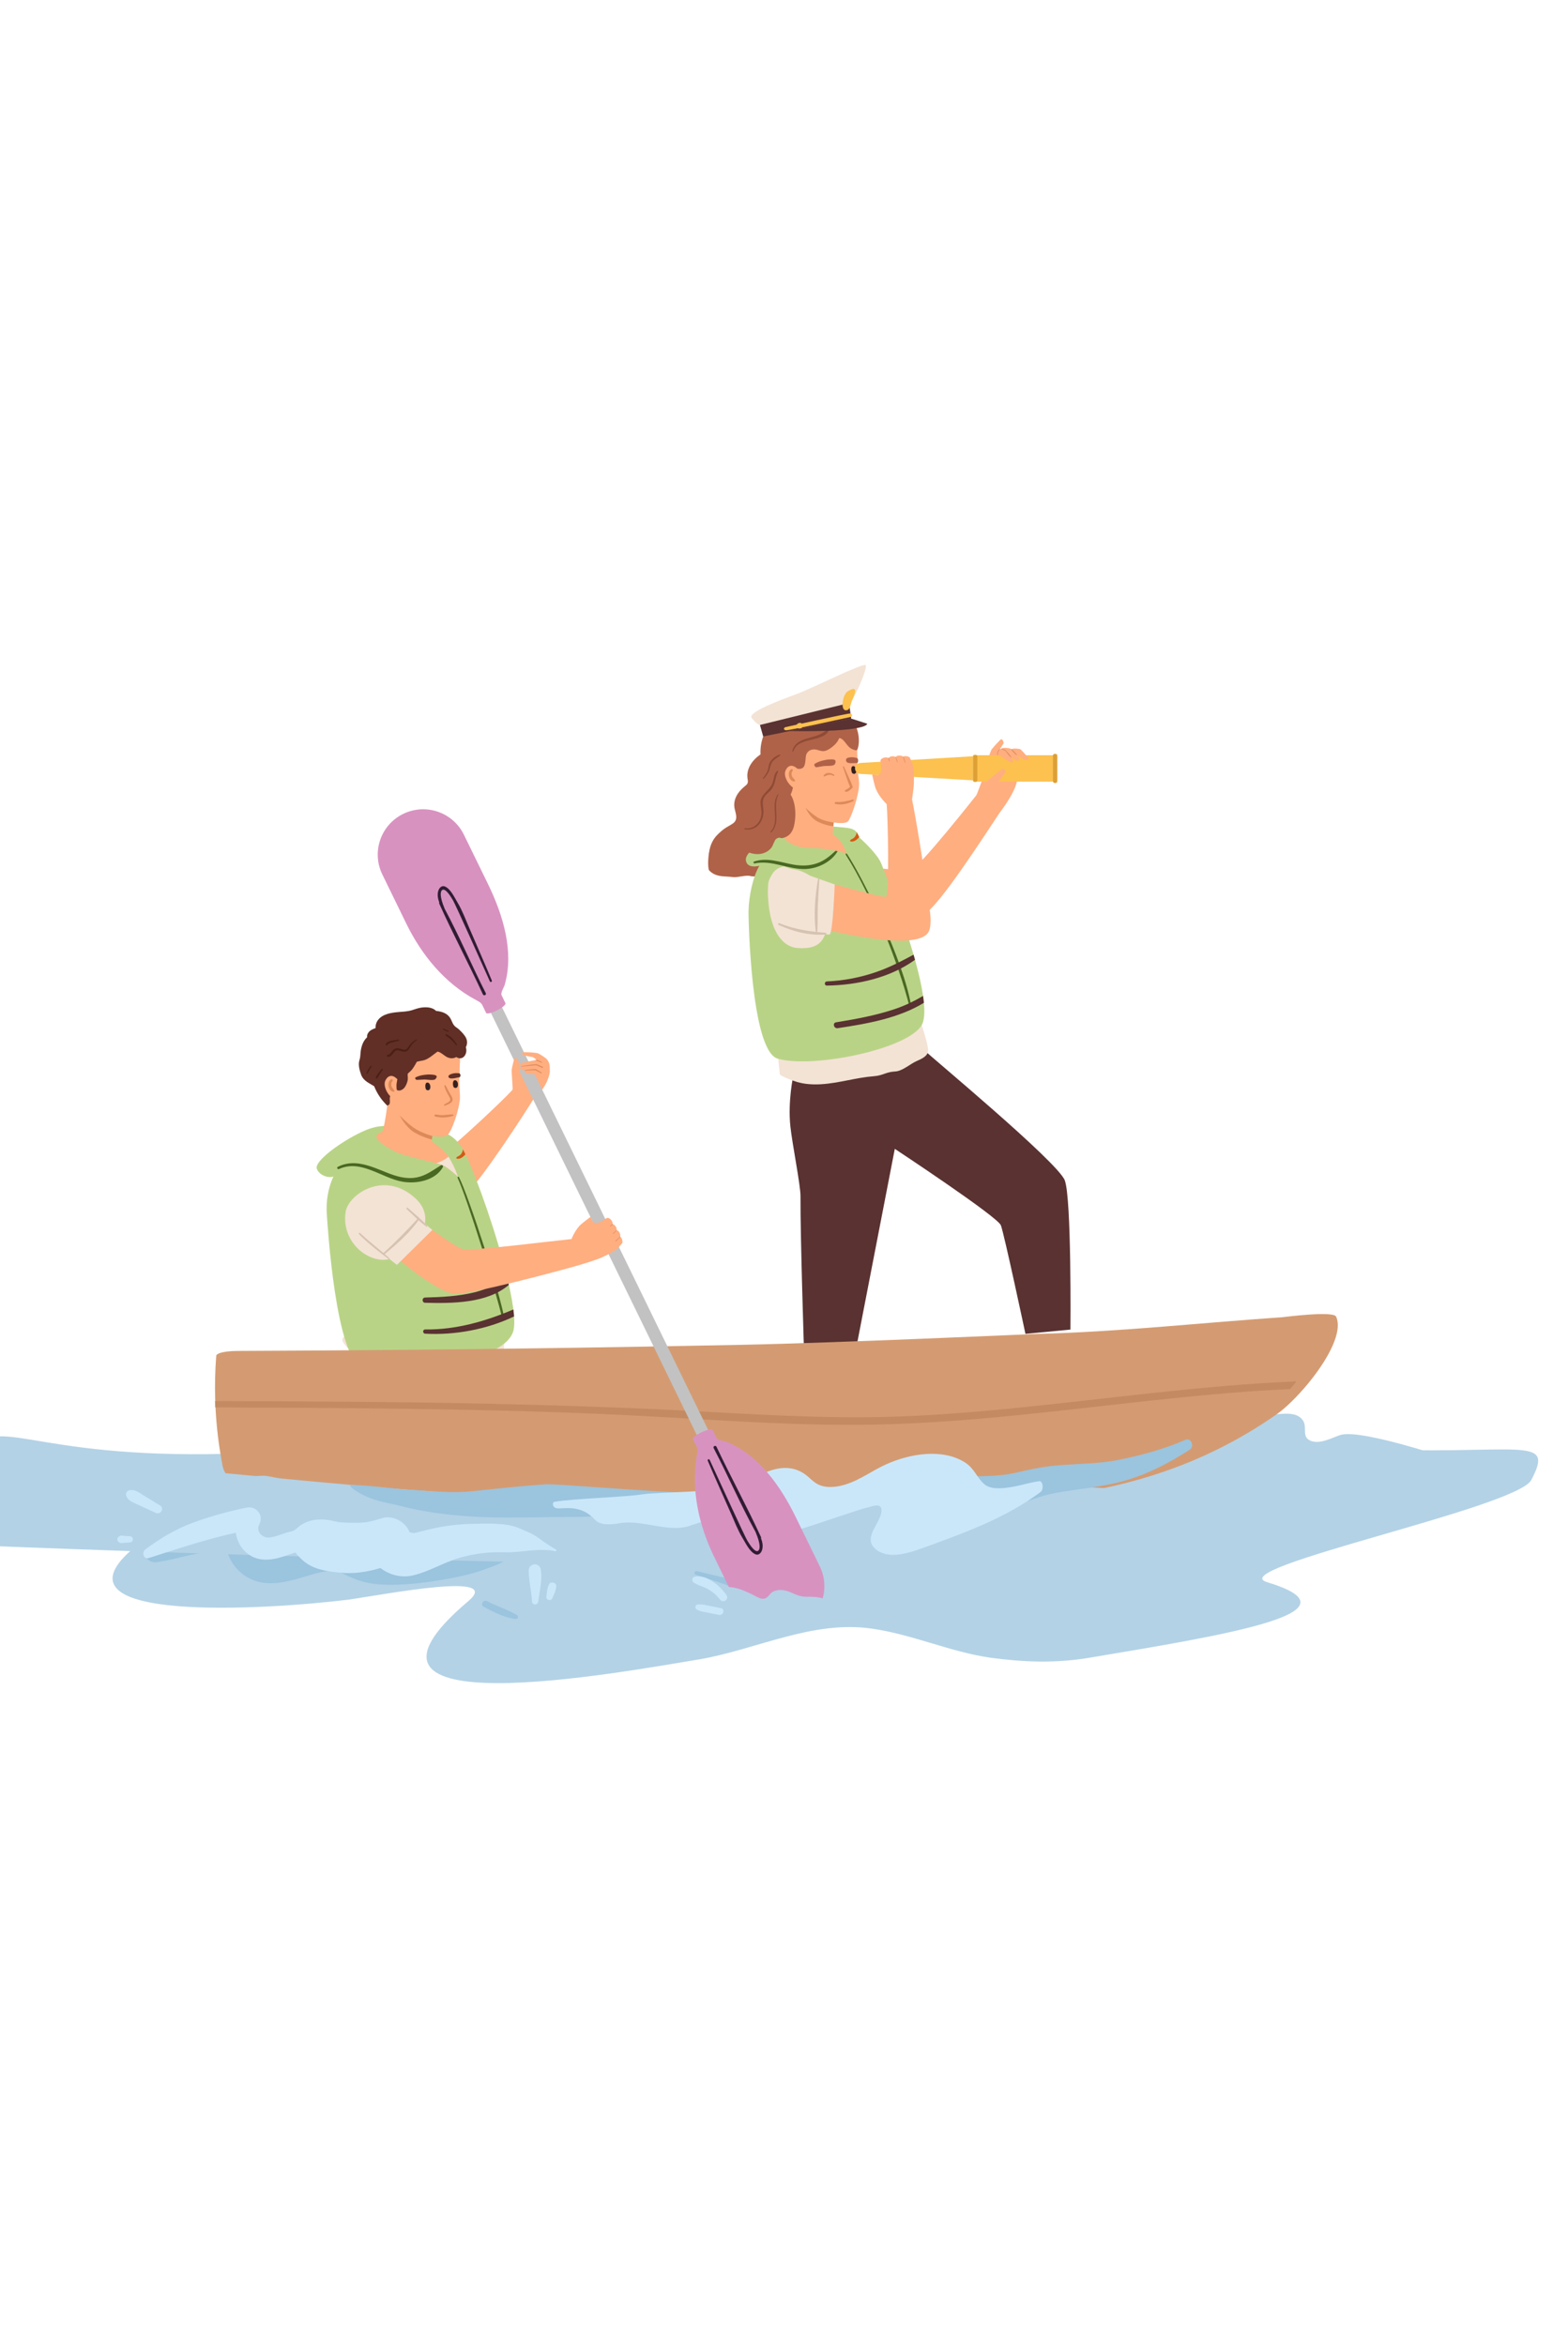 <svg width="722" height="1080" viewBox="0 0 722 1080" fill="none" xmlns="http://www.w3.org/2000/svg">
<path d="M453.615 354.797C453.974 355.635 457.974 350.63 458.885 351.068C459.083 349.766 458.901 347.448 459.083 347.109C459.641 346.062 461.406 343.307 461.984 342.463C462.417 341.823 461.526 340.193 461.016 340.349C460.536 340.5 457.724 343.609 456.594 345.036C456.266 345.453 453.25 353.745 453.615 354.797Z" fill="#FFAE80"/>
<path d="M705.12 681.38C716.438 659.797 698.935 670.537 623.077 666.912C548.566 663.349 496.223 675.792 405.16 666.693C314.1 657.594 327.993 643.01 190.248 661.88C52.499 680.745 14.275 658.427 -3.391 661.604C-11.064 662.984 -1.284 683.146 19.01 690.271C29.901 694.104 69.614 705.609 60.317 713.802C22.242 747.375 122.48 741.151 160.662 736.469C178.848 733.792 231.726 723.573 215.672 737.141C145.8 796.177 285.678 769.927 322.498 763.901C348.866 759.219 374.322 745.839 401.595 749.849C420.237 752.526 437.514 760.557 456.149 763.234C471.149 765.24 485.724 765.896 501.608 763.234C564.439 752.714 629.095 742.292 583.431 728.443C562.452 722.073 698.338 694.307 705.12 681.38Z" fill="#B3D2E6"/>
<path d="M65.493 704.219C63.15 701.755 59.504 700.422 56.551 698.786C53.202 696.927 49.853 695.073 46.535 693.156C45.353 692.474 44.384 694.203 45.478 694.963C48.634 697.151 51.816 699.271 55.118 701.234C58.019 702.953 61.17 705.333 64.535 705.859C65.467 706.005 66.217 704.979 65.493 704.219Z" fill="#9BC4DE"/>
<path d="M238.084 743.628C233.746 741.045 228.746 739.571 224.277 737.19C222.564 736.279 221.032 738.888 222.756 739.789C227.314 742.18 232.413 744.914 237.611 745.383C238.574 745.472 238.84 744.081 238.084 743.628Z" fill="#9BC4DE"/>
<path d="M343.12 729.521C340.307 727.453 336.026 726.989 332.667 726.187C328.75 725.245 324.833 724.312 320.917 723.37C319.833 723.109 319.292 724.687 320.38 725.042C324.198 726.292 328.016 727.536 331.833 728.786C335.141 729.864 339.005 731.729 342.5 731.443C343.526 731.364 344.016 730.182 343.12 729.521Z" fill="#9BC4DE"/>
<path d="M237.338 705.045C234.39 705.404 231.421 705.581 228.474 705.93C225.515 706.284 222.718 707.196 219.833 707.92C214.093 709.362 208.343 710.878 202.536 712.024C197.171 713.086 191.786 713.821 186.333 714.232C181.145 714.628 175.442 715.31 170.354 713.94C167.854 713.269 165.661 711.914 163.296 710.878C160.187 709.519 157.109 708.743 153.698 708.581C147.656 708.31 141.739 710.18 136.046 711.967C131.604 713.368 125.63 715.633 121.005 713.664C120.395 713.404 119.073 712.321 118.573 711.623C118.031 710.873 117.838 710.435 117.724 709.805C117.77 710.008 117.734 709.331 117.786 709.232C119.796 705.138 117.468 698.425 111.937 699.039C104.411 699.883 96.744 700.94 89.489 703.175C82.5 705.326 74.974 707.633 68.948 711.831C65 714.586 67.567 719.847 72.073 719.237C78.828 718.326 85.375 716.185 92.125 715.065C96.229 714.388 100.317 713.748 104.432 713.263C105.489 718.513 109.01 723.336 113.864 726.154C124.161 732.133 135.536 727.055 145.906 724.295C150.38 723.107 154.39 722.69 158.614 724.842C163.89 727.519 168.901 729.102 174.838 729.467C185.552 730.123 196.698 728.654 207.218 726.701C213.088 725.612 218.796 724.211 224.385 722.107C227.208 721.039 230.25 720.06 232.776 718.378C235.437 716.612 237.932 714.446 240.39 712.409C243.13 710.144 241 704.602 237.338 705.045Z" fill="#9BC4DE"/>
<path d="M616.948 660.745C613.089 662.083 607.786 664.984 603.646 663.406C598.995 661.641 602.245 657.115 599.839 653.813C597.552 650.672 593.401 650.745 589.922 650.953C584.88 651.261 579.854 652.167 574.958 653.417C565.271 655.886 556.057 659.833 546.781 663.49C542.318 665.25 537.828 667.031 533.234 668.417C531.734 668.87 529.693 669.729 528.547 668.234C527.646 667.047 528.042 664.776 528.318 663.464C529.828 656.255 470.677 658.49 454.63 673.432C452.891 675.047 453.432 680.844 455.422 680.115C460.286 679.912 475.104 672.859 480.568 679.74C484.021 684.094 484.974 689.62 489.26 693.49C499.547 702.787 514.443 700.287 525.604 694.172C532.078 690.625 537.677 685.12 544.703 682.63C547.755 681.552 551.276 681.052 554.422 682.063C557.766 683.13 559.568 685.839 561.672 688.432C565.979 693.729 571.427 695.703 578.068 693.391C581.495 692.198 584.641 690.292 587.901 688.714C591.609 686.906 595.427 685.313 599.302 683.886C607.661 680.818 629.495 682.682 638.302 681.396C646.99 680.13 669.953 680.427 678.557 678.938C679.891 678.708 679.641 675.406 677.583 674.87C674.818 674.151 626.964 657.255 616.948 660.745Z" fill="#B3D2E6"/>
<path d="M204.937 530.297C200.984 532.708 176.99 534.521 176.99 534.521L175.115 554.057C187.359 554.516 210.094 552.693 215.76 548.24C221.099 544.036 242.109 511.979 246.229 505.062C242.271 503.109 240.266 502.958 236.104 501.625C230.896 507.417 208.51 528.12 204.937 530.297Z" fill="#FFAE80"/>
<path d="M364.208 388.422C364.922 382.193 363.521 370.099 363.469 367.979C363.391 365.318 362.281 358.865 359.37 358.125C357.359 357.609 344.938 379.167 342.859 379.109C339.87 379.026 332.406 382.479 330.042 384.734C325.354 389.203 325.839 399.995 326.5 400.703C328.005 402.318 329.813 403.047 331.984 403.359C333.807 403.62 335.646 403.542 337.464 403.828C339.375 404.13 343.37 402.828 345.245 403.281C349.797 404.385 355.078 401.458 358.104 397.339C358.406 396.932 364.156 388.839 364.208 388.422Z" fill="#B06248"/>
<path d="M460.13 374.385C460.13 374.385 467.036 365.729 468.208 359.865C469.068 355.568 458.51 340.312 455.589 349.297C451.938 360.495 449.844 365.604 449.594 366.094C452.693 369.797 454.411 371.984 457.953 375.354C458.828 374.719 460.13 374.385 460.13 374.385Z" fill="#FFAE80"/>
<path d="M449.594 366.094C449.594 366.104 422.859 400 419.427 400.594C415.995 401.188 391.401 398.427 391.401 398.427L392.932 419.297C392.932 419.297 419.537 422.792 425.609 420.656C431.641 418.536 454.844 382.307 460.375 374.073C455.599 373.01 454.156 367.667 449.594 366.094Z" fill="#FFAE80"/>
<path d="M426.349 484.156C427.271 485.458 486.943 534.865 490.271 543.401C493.464 551.594 492.885 612.146 492.885 612.146L472.172 614.109C472.172 614.109 462.396 568.135 460.859 564.135C459.313 560.135 412.021 528.938 412.021 528.938L393.161 626.25L370.297 624.464C370.297 624.464 368.484 569.276 368.599 550.771C368.63 545.677 364.802 526.786 363.927 518.505C362.719 507.047 365.266 495.312 365.266 495.312L426.349 484.156Z" fill="#593231"/>
<path d="M233.042 634.745C233.443 631.531 232.927 628.651 232.479 625.474C232.01 622.109 232.078 618.708 232.005 615.323C231.901 610.484 231.698 604.292 229.63 599.5C229.229 595.75 226.953 592.198 225.62 588.729C223.802 584.016 220.594 579.708 220.073 574.667C219.625 570.297 217.807 566.776 215.885 562.906C213.792 558.703 212.739 554.229 211.906 549.635C210.516 541.984 209.984 531.766 202.521 527.432C198.427 525.057 193.349 523.214 188.703 522.396C186.057 521.932 182.635 519.078 179.984 518.813C175.656 517.266 171.422 521.87 168.38 524.599C163.984 528.542 163.391 531.458 160.698 536.76C157.958 542.156 158.005 547.818 158.208 553.714C158.333 557.375 157.823 560.729 157.213 564.323C156.76 566.974 156.661 569.474 157.489 572.057C157.958 573.547 161.271 574.036 162.417 574.156C160.891 576.698 160.76 580.099 160.786 582.974C160.838 587.667 160.693 592.271 160.203 596.943C159.75 601.234 159.172 605.521 158.807 609.818C158.656 611.552 158.276 613.625 158.547 615.417C157.776 615.823 157.349 616.771 157.891 617.745C160.786 622.969 167.088 625.573 172.318 627.75C178.734 630.422 183.479 635.672 190.026 638.031C196.266 640.281 202.911 640.203 209.427 639.51C215.786 638.833 222.719 638.37 228.958 636.656C230.588 637.401 232.776 636.932 233.042 634.745Z" fill="#F3E3D5"/>
<path d="M427.307 482.656C426.594 477.724 423.521 470.219 422.865 465.276C422.823 464.969 404.87 395.917 404.458 395.146C399.87 389.136 383.182 382.417 369.703 385.537C358.443 388.141 351.802 408.198 351.542 414.615C351 427.802 352.984 441.323 354.677 454.386C356.297 466.943 359 493.99 359.062 494.594C359.146 495.38 365.276 497.656 367.141 498.188C370.703 499.208 374.521 499.417 378.208 499.182C386.38 498.677 394.245 496.11 402.411 495.495C406.62 495.182 407.969 493.511 412.187 493.313C415.583 493.151 419.104 489.787 422.286 488.422C425.792 486.922 427.729 485.568 427.307 482.656Z" fill="#F3E3D5"/>
<path d="M352.182 405.38C351.656 405.38 351.656 406.197 352.182 406.197C352.703 406.197 352.708 405.38 352.182 405.38Z" fill="#F3E3D5"/>
<path d="M174.797 579.927C165.146 578.495 157.391 568.761 159.151 557.943C160.458 549.839 176.99 538.495 191.385 551.818C204.359 563.828 185.906 581.578 174.797 579.927ZM236.781 607.682C236.75 606.677 236.672 605.594 236.552 604.438C236.177 600.771 235.391 596.375 234.312 591.563C234.094 590.547 233.849 589.516 233.594 588.464C228.781 568.359 219.687 542.542 214.448 531.734C214.109 531.016 213.771 530.365 213.469 529.787C213.359 529.583 213.25 529.391 213.135 529.198C208.672 521.386 201.833 519.479 193.74 520.667C191.672 519.781 187.63 517.859 184.016 518.094C176.13 518.599 173.505 517.573 164.62 522.099C155.734 526.62 144.927 534.662 145.849 537.969C146.609 540.708 150.797 542.651 153.516 541.677C151.208 546.734 149.922 552.833 150.552 560.115C150.776 562.719 154.562 627.156 167.245 629.542C183.838 632.651 233.302 627.99 236.516 612.188C236.76 610.984 236.838 609.458 236.781 607.682Z" fill="#B9D386"/>
<path d="M367.38 436.49C358.495 435.896 353.021 424.755 353.667 407.656C354.125 395.437 378.974 397.552 380.667 417.089C381.943 431.828 378.599 437.24 367.38 436.49ZM425.422 461.698C425.323 460.687 425.203 459.63 425.042 458.531V458.526C424.323 453.589 422.99 447.865 421.323 441.891C421.109 441.115 420.891 440.333 420.656 439.547C415.948 423.266 409.099 405.719 405.812 397.625C403.812 392.703 395.635 385.542 395.635 385.542C395.635 385.542 395.187 382.229 391.406 381.391C389.214 380.906 381.068 380.229 377.458 380.432C369.922 380.859 367.214 381.74 357.901 385.297C348.583 388.849 342.901 392.828 343.464 396.214C343.927 399.016 346.839 399.302 349.635 398.62C346.807 403.406 344.802 412.271 344.661 419.568C344.609 422.187 345.698 483.682 358.052 487.391C374.224 492.245 421.365 482.516 424.99 470.62C425.667 468.411 425.766 465.344 425.422 461.698Z" fill="#B9D386"/>
<path d="M373.453 390.401C355.859 390.042 375.672 381.203 375.672 381.203C375.672 381.203 381.401 381.917 385.391 385.521C387.292 387.224 388.734 389.922 389.797 392.88C389.797 392.88 381.786 390.573 373.453 390.401Z" fill="#FFAE80"/>
<path d="M383.995 377.755C383.995 377.755 383.656 381.094 383.437 383.891C383.234 386.526 376.995 390.938 371.531 390.354C365.307 389.682 360.823 387.615 360.208 383.219C360.146 382.766 362.151 375.016 362.719 366.208C362.797 364.938 382.505 374.609 383.995 377.755Z" fill="#FFAE80"/>
<path d="M394.885 354.448C394.589 351.172 394.833 349.63 394.802 349.057C394.714 347.62 394.682 346.396 394.677 345.505C394.698 344.984 394.792 344.458 394.682 343.943C391.984 331.078 384.182 326.651 372.104 327.068C360.026 327.479 354.073 338.437 354.073 345.562C354.073 352.963 357.255 356.281 359.609 361.104C361.193 363.672 362.422 366.583 363.464 367.979C366.656 372.245 372.214 374.641 376.537 376.625C379.708 378.073 387.146 379.802 390.141 378.453C391.542 377.823 395.583 366.333 395.594 360.792C395.599 359.161 395.094 356.713 394.885 354.448Z" fill="#FFAE80"/>
<path d="M389.078 363.969C389.412 363.589 389.891 363.422 390.318 363.161C390.724 362.906 391.083 362.599 391.401 362.245C390.162 359.276 389.208 356.172 388.146 353.141C388.042 352.849 388.458 352.677 388.589 352.958C389.938 356 391.438 359.01 392.589 362.13C392.656 362.312 392.646 362.552 392.511 362.698C391.776 363.484 390.49 364.766 389.297 364.51C389.063 364.458 388.901 364.172 389.078 363.969Z" fill="#DD8958"/>
<path d="M375.219 351.609C376.948 350.594 378.073 350.349 379.625 349.974C380.375 349.792 381.12 349.677 381.854 349.656C382.594 349.635 383.708 349.51 384.354 349.87C384.912 350.182 384.865 351 384.417 351.823C383.807 352.943 380.375 352.49 379.057 352.74C378.156 352.911 377.083 353.068 376.052 353.24C375.255 353.37 374.542 352.016 375.219 351.609Z" fill="#B06248"/>
<path d="M390.094 351.005C390.693 351.464 392.474 351.427 393.62 351.328C393.958 351.297 394.323 351.333 394.703 351.344C395.297 350.813 395.292 349.646 394.766 349.037C394.563 348.984 393.198 348.635 392.49 348.635C391.771 348.635 390.516 348.708 389.932 349.125C389.432 349.49 389.375 350.458 390.094 351.005Z" fill="#B06248"/>
<path d="M383.906 378.667C383.906 378.667 379.104 378.146 376.318 376.281C372.703 373.859 370.99 371.943 370.99 371.943C370.99 371.943 372.797 376.682 377.047 378.547C381.24 380.385 383.74 380.401 383.74 380.401L383.906 378.667Z" fill="#DD8958"/>
<path d="M392.682 368.094C391.552 368.474 390.271 368.76 388.87 369.005C387.333 369.276 386.458 369.318 384.911 369.239C384.318 369.208 384.115 370.031 384.708 370.156C387.375 370.719 390.354 370.156 392.943 368.781C393.286 368.599 393.068 367.963 392.682 368.094Z" fill="#DD8958"/>
<path d="M394.088 355.807C394.026 355.901 393.713 356.26 393.396 356.281C392.797 356.318 392.432 356 392.349 355.844C391.948 355.12 391.568 352.656 392.979 352.734C394.208 352.802 394.661 354.948 394.088 355.807Z" fill="#36201F"/>
<path d="M383.854 327.484C380.239 323.646 366.005 324.078 359.51 328.578C353.391 332.823 349.802 339.938 350.177 347.333C346.417 349.901 343.401 354.068 344.25 358.708C344.614 360.724 344.156 361 342.672 362.234C341.656 363.083 340.713 364.036 339.943 365.12C338.437 367.25 337.724 369.672 338.255 372.25C338.781 374.766 340.042 377.406 337.328 379.229C336.073 380.078 334.693 380.719 333.458 381.62C331.203 383.271 329.203 385.323 327.927 387.833C326.026 391.563 325.463 398.24 329.635 400.724C330.135 401.026 330.828 400.526 330.646 399.948C330.469 399.375 330.281 398.839 330.094 398.313C330.135 398.281 330.177 398.245 330.213 398.203C330.552 398.625 331.432 398.422 331.401 397.781C331.26 395.063 332.417 393.104 333.896 391.271C334.13 391.406 334.427 391.417 334.641 391.161C337.406 387.901 341.568 391.323 344.542 392.411C346.432 393.104 348.578 393.479 350.583 393.063C352.495 392.667 354.224 391.661 355.359 390.052C355.911 389.266 356.099 388.281 356.604 387.495C356.922 386.432 357.687 385.818 358.917 385.641C359.281 385.792 359.651 385.88 360.042 385.906C364.333 385.089 365.594 381.833 366.068 377.583C366.479 373.948 366.182 369.12 364.031 365.833C366.547 361.245 364.62 353.365 366.364 353.781C370.943 354.87 370.677 351.74 371.052 348.349C371.312 345.984 373.406 344.563 376.068 345.188C377.177 345.453 378.302 345.953 379.474 345.797C380.781 345.615 382.047 344.802 383.01 344.036C384.031 343.219 384.755 342.589 385.547 341.49C385.922 340.974 386.187 340.406 386.427 339.823C388.489 339.922 389.729 343.156 391.479 344.37C392.854 345.328 394.453 345.646 394.672 345.281C396.245 342.714 396.755 328.849 383.854 327.484Z" fill="#B06248"/>
<path d="M367.193 353.974C367.193 353.974 363.787 350.37 361.74 354.698C360.385 357.557 363.682 363.25 368.453 364.068C369.443 364.24 365.912 359.135 367.193 353.974Z" fill="#FFAE80"/>
<path d="M365.979 359.094C365.526 358.453 364.896 358.036 364.625 357.26C364.385 356.583 364.417 355.469 364.974 354.896C365.391 354.469 364.698 353.854 364.25 354.182C363.208 354.948 363.047 356.276 363.328 357.474C363.594 358.614 364.578 359.974 365.901 359.75C366.229 359.693 366.172 359.359 365.979 359.094Z" fill="#DD8958"/>
<path d="M379.703 357.448C381.083 356.771 382.349 356.401 383.786 357.208C384.057 357.364 384.349 356.963 384.109 356.76C382.766 355.63 380.432 355.38 379.297 356.963C379.078 357.255 379.359 357.609 379.703 357.448Z" fill="#DD8958"/>
<path d="M393.703 353.787C393.703 355.125 394.745 356.229 396.083 356.302L448.005 359.26V348.182L396.078 351.271C394.74 351.349 393.703 352.453 393.703 353.787Z" fill="#FCC14F"/>
<path d="M448.734 359.865H485.839V347.714H448.734V359.865Z" fill="#FCC14F"/>
<path d="M484.833 347.906V359.667C484.833 360.125 485.203 360.49 485.656 360.49H486.016C486.474 360.49 486.844 360.125 486.844 359.667V347.906C486.844 347.453 486.474 347.083 486.016 347.083H485.656C485.203 347.083 484.833 347.453 484.833 347.906Z" fill="#DDA036"/>
<path d="M448.01 348.25V359.292C448.01 359.682 448.323 359.995 448.708 359.995H449.318C449.703 359.995 450.016 359.682 450.016 359.292V348.25C450.016 347.865 449.703 347.547 449.318 347.547H448.708C448.323 347.547 448.01 347.865 448.01 348.25Z" fill="#DDA036"/>
<path d="M418.963 348.844C418.625 348.161 415.807 347.766 415.99 348.552C416.224 349.385 416.224 349.417 416.224 349.417C416.224 349.417 416.109 349.073 415.891 348.49C415.51 347.604 412.286 347.615 412.651 348.687C412.849 349.177 412.901 349.599 412.943 349.708C412.963 349.766 412.911 349.604 412.849 349.484C412.771 349.318 412.693 349.068 412.547 348.698C411.719 347.719 409.016 348.297 409.177 349.245C409.234 349.411 409.276 349.531 409.281 349.589C409.255 349.516 409.208 349.396 409.146 349.25C408.615 348.042 405.245 348.979 405.437 350.354C405.557 351.25 405.661 352.156 405.745 353.031C406.125 357.005 404.198 356.771 404.198 356.771L401.583 356.625C401.583 356.625 402.698 361.818 403.292 363.234C404.911 367.099 408.266 370.214 408.266 370.214C408.266 370.214 410.865 371.536 412.724 371.708C414.682 371.885 419.542 370.849 419.542 370.849C419.542 370.849 420.781 362.969 420.812 360.38C420.844 357.557 420.937 354.531 420.151 351.786C420 351.255 419.667 350.443 418.963 348.844Z" fill="#FFAE80"/>
<path d="M409.365 350.349C409.406 350.516 409.667 350.479 409.625 350.302C409.531 349.818 409.354 349.412 409.234 348.932C409.125 348.958 409.089 348.974 408.979 349.005C409.115 349.474 409.245 349.88 409.365 350.349Z" fill="#DD8958"/>
<path d="M413.026 350.781C413.068 350.927 413.271 350.828 413.24 350.682C413.109 350.104 412.828 349.115 412.615 348.49C412.51 348.495 412.458 348.505 412.344 348.51C412.573 349.141 412.844 350.083 413.026 350.781Z" fill="#DD8958"/>
<path d="M415.771 348.312C416.094 349.302 416.422 350.354 416.656 351.104C416.698 351.25 416.937 351.219 416.896 351.062C416.667 350.141 416.281 349.214 416.021 348.349C415.896 348.344 415.896 348.318 415.771 348.312Z" fill="#DD8958"/>
<path d="M419.542 463.057C415.995 442.005 397.563 404.625 390.13 393.328C389.651 392.589 389.078 392.969 389.557 393.719C401.51 412.521 413.99 444.193 418.76 463.385C418.891 463.875 419.615 463.505 419.542 463.057Z" fill="#496822"/>
<path d="M428.125 419.016C424.688 394.078 421.214 373.979 419.958 368.078C415.172 369.453 413.047 369.016 408.266 370.214C408.859 376.208 409.542 411.688 408.036 412.823C406.562 413.927 361.901 400.818 361.901 400.818L360.047 422.813C360.047 422.813 421.896 441.26 427.719 428.771C428.932 426.167 428.453 421.38 428.125 419.016Z" fill="#FFAE80"/>
<path d="M615.22 606.181C613.97 603.397 591.129 606.405 590.658 606.436C551.638 609.137 515.287 613.204 476.863 614.168C475.504 614.199 385.687 618.266 341.706 619.157C291.044 620.19 240.378 620.946 189.705 621.436C162.842 621.696 135.983 621.868 109.12 621.978C101.771 622.098 99.597 623.401 99.569 624.199C99.035 630.987 98.877 637.817 99.095 644.631C99.119 645.616 99.161 646.597 99.207 647.582C99.646 656.977 100.788 666.304 102.611 675.412C103.412 679.39 109.911 686.329 112.939 686.58C158.581 690.328 204.276 692.747 249.979 693.821C295.688 694.88 461.203 690.896 462.805 690.818C509.227 688.493 550.875 677.143 588.126 650.939C591.558 648.52 596.163 644.162 600.642 638.979C601.654 637.817 602.651 636.613 603.631 635.366C611.7 625.2 618.322 613.089 615.22 606.181Z" fill="#D49B72"/>
<path d="M506.094 718.021C516.141 706.245 521.792 701.495 524.734 687.432C509.656 683.984 485.073 683.724 443.234 685.547C346.901 689.76 285.792 694.401 168.177 684.245C50.568 674.089 75.094 670.662 -103.344 683.943C-139.776 686.662 -178.146 678.807 -206.281 679.021C-186.339 692.412 -162.297 690.755 -136.932 696.604C-130.234 697.943 -116.797 699.88 -110.099 705.234C-101.682 711.542 496.104 729.193 506.094 718.021Z" fill="#B3D2E6"/>
<path d="M545.797 662.911C536.208 667.109 526.229 669.802 516.01 671.948C505.349 674.193 494.688 673.802 483.932 674.979C478.344 675.589 472.912 676.875 467.438 678.104C462.396 679.245 457.224 679.568 452.073 679.625C446.594 679.682 441.13 680.115 435.646 680.151C429.094 680.198 423.162 680.109 417.224 683.339C412.01 686.177 412.75 693.865 417.531 696.62C423.495 700.052 430.063 699.849 436.729 699.552C442.594 699.292 448.568 698.974 454.292 697.562C465.245 694.865 475.401 689.24 486.516 687.266C497.391 685.328 508.198 684.609 518.859 681.437C529.135 678.38 538.865 673.26 547.828 667.443C550.094 665.974 548.495 661.734 545.797 662.911Z" fill="#9BC4DE"/>
<path d="M311.38 687.026C280.156 685.479 256.005 683.047 250.703 683.422C239.656 684.187 228.698 685.396 217.693 686.531C207.932 687.547 200.719 686.552 190.911 686.078C180.776 685.583 172.432 683.891 161.526 683.667C160.318 683.641 162.625 685.62 163.594 686.224C171.641 691.281 176.547 691.344 185.714 693.667C195.406 696.12 205.385 697.349 215.339 698.094C226.276 698.911 237.099 698.693 248.052 698.578C253.797 698.526 259.542 698.406 265.286 698.375C270.844 698.344 277.266 698.411 281.969 695.042C284.167 693.469 314.302 687.172 311.38 687.026Z" fill="#9BC4DE"/>
<path d="M597 636C596.029 637.22 595.044 638.398 594.042 639.536C572.826 640.501 551.637 642.501 530.476 644.787C488.255 649.323 446.047 654.997 403.694 655.875C361.427 656.752 319.147 652.793 276.911 650.997C217.648 648.486 158.385 648.231 99.111 647.955C99.066 646.991 99.024 646.032 99 645.067C120.653 645.083 142.314 645.231 163.967 645.399C206.809 645.746 249.651 646.639 292.483 648.379C334.684 650.093 376.843 653.92 419.071 651.966C461.407 650.007 503.584 643.975 545.829 639.786C562.868 638.097 579.923 636.699 597 636Z" fill="#C48B62"/>
<path d="M121.365 679.438C113.167 679.896 105.068 679.234 97.078 677.344C88.557 675.318 76.245 669.406 67.26 670.609C62.891 671.193 62.948 674.302 58.661 675.104C55.208 675.745 52.458 674.974 49.089 673.974C40.974 671.563 29.661 666.344 21.01 666.406C12.458 666.469 8.338 671.573 -0.057 672.646C-8.594 673.734 -16.729 671.745 -25.104 670.396C-34.016 668.958 -49.557 668.094 -58.516 669.339C-78.464 672.115 -90.057 680.839 -106.807 691.734C-110.135 693.901 -107.714 698.948 -103.943 697.948C-87.339 693.573 -70.958 686.953 -53.844 684.901C-45.406 683.891 -37.146 684.188 -28.839 685.922C-19.953 687.776 -11.057 690.193 -1.896 689.771C6.562 689.38 14.708 686.698 23.13 686.047C30.932 685.443 37.693 688.677 45.052 690.771C48.88 691.854 52.974 692.594 56.969 692.453C61.766 692.287 66.104 690.646 70.62 689.26C78.13 686.964 85.922 691.479 93.312 693.005C102.641 694.943 112.37 695.677 121.875 694.99C131.443 694.302 173.177 704.792 180.505 698.078C184.609 694.313 125.807 679.188 121.365 679.438Z" fill="#B3D2E6"/>
<path d="M273.865 699.63C276.26 702.328 281.219 702.021 285.031 701.328C295.422 699.432 307.115 705.636 317.094 702.646C320.932 701.5 326.198 699.13 330.354 700.151C335.016 701.292 331.807 704.797 334.245 707.172C336.557 709.427 340.698 709.214 344.177 708.922C349.208 708.505 354.219 707.636 359.094 706.516C368.75 704.302 377.917 701 387.156 697.917C391.594 696.432 396.063 694.932 400.641 693.719C402.13 693.323 404.161 692.604 405.313 693.677C406.234 694.526 405.859 696.24 405.599 697.229C404.146 702.672 396.974 708.896 403.885 713.781C409.74 717.917 418.745 714.953 425.083 712.656C445.01 705.432 463.214 698.74 479.099 686.974C480.828 685.698 480.234 681.391 478.255 682.011C473.391 682.349 458.661 688.177 453.141 683.25C449.651 680.136 448.646 676.047 444.328 673.318C433.969 666.766 419.115 669.203 408.021 674.193C401.583 677.094 396.047 681.417 389.052 683.542C386.016 684.469 382.495 684.974 379.344 684.339C376 683.672 374.177 681.719 372.052 679.865C367.693 676.068 362.234 674.802 355.63 676.787C352.214 677.807 349.089 679.349 345.849 680.656C342.156 682.141 338.354 683.479 334.5 684.693C326.182 687.307 304.359 686.745 295.568 688.042C286.906 689.323 263.974 689.979 255.38 691.417C254.057 691.641 254.333 694.094 256.401 694.417C259.162 694.844 267.401 692.36 273.865 699.63Z" fill="#CAE7FA"/>
<path d="M256.022 713.415C253.111 711.775 250.506 709.936 247.814 707.978C245.262 706.119 242.215 704.973 239.329 703.707C233.084 700.957 224.715 701.483 218.001 701.572C211.032 701.655 203.986 702.598 197.215 704.228C195.678 704.603 194.157 705.03 192.616 705.389C192.506 705.415 191.199 705.712 190.918 705.796C190.6 705.806 189.939 705.754 189.975 705.79C189.512 705.681 189.048 705.509 188.584 705.405C186.751 700.561 180.709 697.379 175.725 699.014C174.225 699.504 172.715 699.957 171.178 700.311C170.407 700.488 169.626 700.645 168.85 700.79C168.652 700.827 168.345 700.863 168.116 700.895C165.038 701.186 161.939 701.139 158.85 701.004C158.058 700.968 157.272 700.91 156.48 700.848C156.308 700.837 156.121 700.811 155.949 700.785C154.423 700.514 152.923 700.113 151.392 699.858C146.637 699.061 141.381 699.79 137.543 702.895C136.725 703.556 136.267 704.176 135.35 704.624C134.189 705.192 132.709 705.369 131.47 705.764C129.053 706.54 126.543 707.676 123.991 707.9C120.746 708.181 117.694 705.035 119.423 701.775C121.637 697.613 118.006 693.218 113.538 694.119C105.204 695.806 97.012 698.077 89.022 700.994C81.017 703.915 73.741 708.27 66.933 713.363C65.131 714.712 66.074 718.113 68.6 717.301C81.772 713.082 95.058 708.619 108.611 705.671C109.032 709.113 110.631 712.405 113.376 714.78C119.47 720.061 126.85 718.02 133.642 715.546C134.397 715.27 135.256 715.093 135.97 714.749C136.98 716.108 138.986 718.03 139.381 718.374C144.105 722.53 149.871 723.322 155.897 724.004C162.459 724.754 168.944 723.817 175.178 721.931C179.371 725.113 184.767 726.598 190.236 725.306C197.553 723.582 204.053 719.473 211.272 717.337C218.173 715.296 225.012 714.442 232.204 714.686C240.001 714.952 248.001 712.468 255.689 714.202C256.152 714.311 256.46 713.665 256.022 713.415Z" fill="#CAE7FA"/>
<path d="M253.115 493.359C253.115 493.359 252.979 495.792 251.453 498.745C250.089 501.401 248.188 503.615 248.188 503.615C248.188 503.615 242.432 508.323 241.151 507.151C239.115 505.292 235.203 505.083 236.276 500.307C237.115 496.568 240.432 491.766 242.787 490.484C247.896 488.859 253.115 493.359 253.115 493.359Z" fill="#FFAE80"/>
<path d="M199.292 398.427L194.135 400.943L353.932 728.536L359.094 726.021L199.292 398.427Z" fill="#C2C2C2"/>
<path d="M232.401 453.391C236.776 438.193 231.703 421.364 224.672 406.958L213.62 384.323C208.557 373.958 196.047 369.656 185.672 374.713C175.302 379.771 170.995 392.271 176.057 402.635L187.104 425.271C194.141 439.677 204.688 452.542 218.781 460.198C219.672 460.682 221.469 461.479 222.026 462.62L223.818 466.328C224.521 467.797 233.443 463.364 232.714 461.828L230.974 458.224C230.412 457.078 232.047 454.625 232.401 453.391Z" fill="#D892C0"/>
<path d="M378.833 735.88C377.953 735.651 377.062 735.463 376.146 735.344C374.245 735.083 372.37 735.229 370.453 735.114C368.146 734.984 366.505 734.187 364.443 733.276C361.781 732.088 358.75 731.411 356.01 732.781C354.698 733.443 354.193 734.63 353.099 735.479C351.26 736.891 349.26 735.583 347.531 734.703C344.453 733.135 341.271 731.557 337.838 730.927C337.094 730.792 336.354 730.708 335.62 730.667L328.865 716.823C321.833 702.417 318.177 686.193 320.812 670.38C320.974 669.385 321.458 667.479 320.906 666.333L319.083 662.641C318.844 662.172 319.625 661.401 320.818 660.641C322.318 659.656 324.469 658.682 326.052 658.271C327.104 658.01 327.901 657.995 328.109 658.406L329.875 662C330.432 663.141 333.375 663.37 334.573 663.844C349.245 669.76 359.401 684.109 366.432 698.521L377.474 721.156C379.807 725.917 380.151 731.135 378.833 735.88Z" fill="#D892C0"/>
<path d="M350.411 708.208C350.495 708.083 350.521 707.922 350.432 707.734C344.068 693.891 336.609 680.229 329.917 666.099C329.526 665.266 328.167 665.859 328.599 666.693C335.255 679.479 341.026 692.823 347.969 705.464C347.979 705.521 347.979 705.578 348.005 705.635C350.286 710.938 350.005 713.344 349.125 713.974C347.729 714.974 345.453 711.505 344.151 709.38C342.932 707.385 331.463 682.302 326.766 672.115C326.505 671.547 325.63 671.938 325.88 672.516C329.328 680.651 333.156 689.021 336.75 697.203C337.953 699.943 339.828 704.75 341.828 707.984C343.302 710.365 345.104 714.412 347.823 715.599C349.297 716.25 350.521 714.99 350.927 713.552C351.437 711.766 351.083 709.984 350.411 708.208Z" fill="#301C33"/>
<path d="M226.469 451.453C223.094 443.286 219.344 434.88 215.828 426.661C214.646 423.906 212.818 419.088 210.849 415.838C209.396 413.443 207.63 409.38 204.927 408.161C203.458 407.5 202.224 408.75 201.802 410.182C201.271 411.963 201.615 413.745 202.266 415.526C202.182 415.656 202.156 415.818 202.24 416.005C208.479 429.906 215.807 443.641 222.365 457.828C222.75 458.667 224.115 458.083 223.687 457.25C217.151 444.401 211.505 431.005 204.687 418.297C204.682 418.245 204.672 418.187 204.646 418.125C202.417 412.802 202.719 410.396 203.609 409.776C205.01 408.792 207.26 412.281 208.536 414.422C209.734 416.422 220.974 441.615 225.573 451.844C225.828 452.417 226.703 452.031 226.469 451.453Z" fill="#301C33"/>
<path d="M286.5 572.385C286.969 571.786 286.115 569.078 285.484 569.578C284.823 570.151 284.802 570.167 284.802 570.167C284.802 570.167 285.068 569.911 285.495 569.463C286.13 568.745 284.729 565.838 283.922 566.63C283.563 567.021 283.198 567.245 283.125 567.333C283.078 567.38 283.208 567.255 283.286 567.151C283.401 567.005 283.594 566.833 283.865 566.542C284.391 565.37 282.703 563.182 281.917 563.74C281.792 563.859 281.698 563.948 281.656 563.984C281.708 563.922 281.792 563.828 281.901 563.713C282.766 562.713 280.464 560.078 279.302 560.844C278.547 561.338 277.781 561.828 277.021 562.276C274.344 563.865 273.068 562.609 273.068 562.609L271.922 560.255C271.922 560.255 267.771 563.318 266.75 564.458C263.958 567.588 262.594 571.953 262.594 571.953C262.594 571.953 262.521 574.87 263.167 576.62C263.849 578.463 266.875 582.396 266.875 582.396C266.875 582.396 274.526 580.12 276.875 579.031C279.438 577.844 282.214 576.62 284.354 574.729C284.766 574.365 285.359 573.713 286.5 572.385Z" fill="#FFAE80"/>
<path d="M281 564.38C280.865 564.484 281.016 564.703 281.156 564.599C281.552 564.302 281.844 563.964 282.224 563.651C282.151 563.568 282.125 563.536 282.047 563.453C281.687 563.776 281.38 564.073 281 564.38Z" fill="#DD8958"/>
<path d="M282.187 567.865C282.068 567.964 282.25 568.109 282.364 568.016C282.838 567.651 283.609 566.969 284.078 566.51C284.031 566.417 283.989 566.375 283.943 566.281C283.474 566.755 282.739 567.401 282.187 567.865Z" fill="#DD8958"/>
<path d="M285.604 569.276C284.849 570 284.037 570.745 283.458 571.276C283.349 571.38 283.479 571.578 283.609 571.479C284.339 570.87 285.011 570.13 285.677 569.521C285.63 569.406 285.651 569.391 285.604 569.276Z" fill="#DD8958"/>
<path d="M211.333 541.958C211.12 541.542 210.516 541.906 210.714 542.323C215.021 551.396 228.526 594.854 231.354 607.417C231.484 608.005 232.313 607.745 232.229 607.177C230.844 597.37 215.88 550.688 211.333 541.958Z" fill="#496822"/>
<path d="M234.312 591.563C224.338 600.162 208.01 600.109 195.755 599.807C194.203 599.766 194.203 597.427 195.755 597.391C203.406 597.188 211.151 596.833 218.604 594.969C224.026 593.609 228.833 591.193 233.594 588.464C233.849 589.516 234.094 590.547 234.312 591.563Z" fill="#593231"/>
<path d="M213.453 575.182C208.911 574.286 190.005 559.411 190.005 559.411L175.406 572.536C184.115 581.146 202.099 595.161 209.286 595.708C216.062 596.219 259.167 584.703 266.88 582.396C265.281 578.281 265.312 574.26 263.146 570.469C255.396 571.224 217.557 575.99 213.453 575.182Z" fill="#FFAE80"/>
<path d="M210.87 541.776C210.87 541.776 206.438 537.594 204 536.516C203.391 536.25 202.302 535.927 200.912 535.568C195.511 534.156 185.583 532.115 181.865 530.172C158.068 517.76 191.552 520.667 191.552 520.667C191.552 520.667 203.563 527.813 206.417 532.37C206.458 532.427 206.495 532.495 206.531 532.552C209.521 537.385 210.87 541.776 210.87 541.776Z" fill="#FFAE80"/>
<path d="M199.276 521.833C199.276 521.833 198.745 525.151 198.375 527.932C198.026 530.547 191.396 531.521 186.198 529.766C180.422 527.823 176.5 525.828 176.13 521.401C176.094 520.948 177.234 517.776 178.292 509.016C178.443 507.75 197.964 518.609 199.276 521.833Z" fill="#FFAE80"/>
<path d="M211.443 499.167C211.323 495.88 211.651 494.354 211.651 493.781C211.646 492.338 211.682 491.115 211.719 490.224C211.766 489.713 211.807 489.193 211.818 488.667C212.073 476.594 202.484 466.599 190.406 466.338C178.323 466.083 168.318 475.667 168.068 487.74C167.922 494.432 171.187 499.75 175.844 503.859C177.286 506.516 178.349 509.484 179.318 510.937C182.271 515.375 187.677 518.625 191.885 520.838C194.974 522.463 202.958 524.349 205.818 522.729C207.828 521.594 211.474 511.073 211.792 505.542C211.891 503.917 211.521 501.448 211.443 499.167Z" fill="#FFAE80"/>
<path d="M191.511 495.938C193.339 495.115 194.49 494.995 196.068 494.792C196.839 494.698 197.589 494.662 198.318 494.719C199.063 494.781 200.182 494.781 200.781 495.208C201.307 495.583 201.136 495.938 200.604 496.703C199.87 497.75 196.511 496.922 195.172 497.031C194.261 497.099 193.177 497.141 192.13 497.198C191.323 497.24 190.792 496.26 191.511 495.938Z" fill="#612F26"/>
<path d="M207.083 496.391C207.75 496.745 209.505 496.417 210.62 496.13C210.948 496.052 211.312 496.021 211.687 495.974C212.187 495.349 212.156 494.667 211.536 494.151C211.328 494.135 209.927 494.01 209.229 494.125C208.516 494.24 207.286 494.521 206.786 495.026C206.349 495.469 206.286 495.969 207.083 496.391Z" fill="#612F26"/>
<path d="M199.089 523.026C199.089 523.026 193.792 521.615 190.271 519.062C186.87 516.599 184.026 513.536 184.026 513.536C184.026 513.536 186.813 519.073 190.891 521.427C194.854 523.713 198.844 524.661 198.844 524.661L199.089 523.026Z" fill="#DD8958"/>
<path d="M208.266 513.073C207.016 513.182 206.036 513.203 204.625 513.37C203.078 513.552 202.172 513.292 200.625 513.125C200.036 513.062 199.792 513.875 200.375 514.031C203.01 514.739 205.813 514.661 208.703 513.703C209.073 513.578 208.672 513.031 208.266 513.073Z" fill="#DD8958"/>
<path d="M165.739 487.297C165.963 486.094 165.948 484.859 166.14 483.641C166.5 481.406 167.25 479.297 168.901 477.688C168.953 477.636 169.005 477.594 169.057 477.547C168.948 476.953 169.031 476.307 169.568 475.49C170.328 474.323 171.63 473.839 172.937 473.328C172.87 471.953 173.271 470.646 174.114 469.557C176.234 466.813 180.187 466.245 183.406 465.958C185.484 465.776 187.531 465.724 189.547 465.141C190.984 464.729 192.354 464.151 193.844 463.927C196.182 463.578 199.099 463.656 200.776 465.427C203.62 465.703 206.114 466.62 207.396 468.87C208.458 470.75 208.37 471.912 210.406 473.229C211.667 474.042 213.932 476.469 214.588 477.865C215.292 479.37 215.182 480.896 214.489 482.141C215.51 485.057 213.203 488.677 210.104 486.677C209.901 486.792 209.693 486.896 209.463 486.974C208.437 487.349 207.411 487.292 206.38 486.943C204.776 486.401 202.88 484.188 201.406 484.188C201.125 484.401 200.844 484.62 200.552 484.839C198.974 486.021 197.542 487.281 195.713 487.984C194.755 488.354 193.14 488.458 191.922 488.854C191.463 489.75 190.943 490.62 190.39 491.464C189.974 492.089 189.568 492.672 189.005 493.182C188.677 493.484 187.937 494.083 187.75 494.412C187.625 494.63 187.812 495.573 187.786 496.646C187.776 497.531 187.453 498.438 187.109 499.255C186.588 500.49 185.828 501.49 184.542 501.964C183.661 502.287 182.687 502.042 182.104 501.302C181.583 500.646 181.734 500.245 182.182 499.563C182.64 498.886 182.646 497.807 182.719 497.099C182.187 497.245 181.5 497.557 180.781 498.109C180.588 498.255 180.557 501.677 180.677 503.802C178.062 504.917 180.958 508.406 178.292 509.016C175.552 506.38 173.573 503.344 172.286 500.104C170.292 498.802 167.38 497.75 166.302 494.854C164.463 489.891 165.552 488.281 165.739 487.297Z" fill="#612F26"/>
<path d="M183 496.922C183 496.922 179.797 493.135 177.51 497.339C176.005 500.125 178.979 505.99 183.693 507.068C184.672 507.292 181.432 502.005 183 496.922Z" fill="#FFAE80"/>
<path d="M181.5 501.964C181.083 501.302 180.479 500.849 180.25 500.063C180.052 499.37 180.141 498.26 180.729 497.719C181.167 497.313 180.516 496.667 180.047 496.969C178.964 497.672 178.729 498.99 178.943 500.203C179.151 501.354 180.057 502.766 181.391 502.615C181.719 502.578 181.677 502.245 181.5 501.964Z" fill="#DD8958"/>
<path d="M170.62 490.786C170.802 490.505 171.229 490.807 171.042 491.088C170.312 492.187 169.776 493.453 168.963 494.484C168.854 494.625 168.661 494.5 168.703 494.344C169.031 493.073 169.906 491.865 170.62 490.786Z" fill="#4A1F15"/>
<path d="M174.083 494.276C174.604 493.542 175.182 492.839 175.781 492.167C176.031 491.885 176.5 492.198 176.266 492.516C175.75 493.203 175.271 493.906 174.828 494.641C174.432 495.286 174.089 496.089 173.51 496.578C173.323 496.734 173.01 496.578 173.042 496.328C173.141 495.594 173.667 494.875 174.083 494.276Z" fill="#4A1F15"/>
<path d="M178.349 485.745C179.896 485.479 180.198 484.13 181.26 483.213C182.318 482.307 183.635 482.599 184.844 482.984C185.51 483.193 186.385 483.495 187.047 483.12C187.687 482.755 188.068 481.823 188.516 481.266C189.396 480.177 190.469 479.266 191.677 478.552C191.87 478.437 192.073 478.76 191.885 478.885C190.406 479.891 189.37 481.161 188.51 482.713C187.833 483.943 186.797 484.385 185.417 484.125C184.698 483.984 184.005 483.651 183.276 483.578C182.302 483.484 181.766 483.984 181.234 484.719C180.599 485.594 179.547 487.047 178.281 486.411C177.995 486.266 177.99 485.807 178.349 485.745Z" fill="#4A1F15"/>
<path d="M179.427 479.385C180.755 479 182.172 478.833 183.537 478.625C183.875 478.573 183.964 479.073 183.625 479.151C182.542 479.396 181.479 479.687 180.401 479.974C179.448 480.229 178.781 480.531 178.104 481.245C177.912 481.453 177.557 481.224 177.589 480.969C177.698 480.047 178.63 479.614 179.427 479.385Z" fill="#4A1F15"/>
<path d="M205.396 476.177C207.516 476.854 209.25 479.036 210.396 480.839C210.583 481.135 210.141 481.391 209.937 481.12C209.266 480.198 208.5 479.375 207.651 478.615C206.854 477.906 205.917 477.359 205.141 476.625C204.958 476.448 205.135 476.094 205.396 476.177Z" fill="#4A1F15"/>
<path d="M204.047 473.594C204.901 473.792 205.724 474.276 206.516 474.635C206.781 474.755 206.563 475.141 206.302 475.026C205.516 474.682 204.625 474.396 203.922 473.906C203.771 473.802 203.849 473.552 204.047 473.594Z" fill="#4A1F15"/>
<path d="M210.563 500.479C210.5 500.568 210.172 500.911 209.849 500.911C209.245 500.922 208.906 500.578 208.828 500.422C208.474 499.677 208.224 497.193 209.63 497.349C210.854 497.484 211.193 499.656 210.563 500.479Z" fill="#36201F"/>
<path d="M197.859 501.552C197.792 501.641 197.469 501.984 197.146 501.984C196.537 501.995 196.193 501.651 196.12 501.495C195.76 500.75 195.521 498.266 196.922 498.422C198.146 498.557 198.484 500.729 197.859 501.552Z" fill="#36201F"/>
<path d="M206.12 507.625C206.604 507.328 207.203 507.047 207.307 506.453C207.406 505.943 207 505.182 206.75 504.745C205.823 503.14 205.042 501.729 204.615 500.031C204.51 499.62 205.073 499.463 205.276 499.864C205.932 501.172 206.63 502.62 207.438 503.932C207.875 504.635 208.427 505.521 208.396 506.39C208.349 507.849 205.854 508.672 204.792 509.062C204.547 509.151 204.323 508.693 204.516 508.557C205.063 508.167 205.443 508.047 206.12 507.625Z" fill="#DD8958"/>
<path d="M360.979 398.906L384.349 407.214C384.349 407.214 383.562 430.036 381.932 430.255C380.297 430.479 357.099 427.047 355.318 421.542C353.547 416.042 351.01 400.469 360.979 398.906Z" fill="#F3E3D5"/>
<path d="M210.87 541.776C210.87 541.776 206.437 537.594 204 536.516C203.391 536.25 202.302 535.927 200.911 535.568C202.984 534.906 204.838 533.891 206.531 532.552C209.521 537.385 210.87 541.776 210.87 541.776Z" fill="#F3E3D5"/>
<path d="M253.151 493.146C253.063 496.021 250.661 498.724 250.661 498.724C250.661 498.724 247 494.776 246.396 494.625C245.328 494.344 242.922 494.635 242.099 494.042C241.562 493.651 241.557 493.271 241.651 493.016C241.708 492.865 241.802 492.755 241.833 492.724L241.839 492.719C241.839 492.719 241.833 492.719 241.818 492.724C241.594 492.745 239.635 492.937 239.469 491.87C239.365 491.203 239.906 491.026 239.906 491.026C239.906 491.026 239.438 490.828 239.438 490.156C239.438 489.62 240.255 489.349 240.62 489.266C242.031 488.927 246.318 488.135 246.318 488.135C246.318 488.135 246.865 487.995 247.167 487.911C248.13 487.646 249.656 487.172 250.286 486.708C250.917 487 251.427 487.297 251.615 487.484C253.026 488.937 253.234 490.568 253.151 493.146Z" fill="#FFAE80"/>
<path d="M247.312 484.833C245.187 484.516 242.203 484.37 241.021 484.474C239.927 484.568 240.417 485.755 241.021 485.922C241.552 486.068 245.448 486.729 245.448 486.729C245.448 486.729 247.266 488.125 247.776 488.26C249.266 488.656 251.552 488 251.338 487.313C250.396 486.464 248.005 484.932 247.312 484.833Z" fill="#FFAE80"/>
<path d="M236.802 487.391C236.802 487.391 235.516 492.063 235.578 493.12C235.724 495.792 236.099 501.63 236.099 501.63C236.099 501.63 241.031 500.703 240 497.583C238.969 494.464 239.818 485.885 236.802 487.391Z" fill="#FFAE80"/>
<path d="M249.714 491.104C248.74 490.646 247.75 490.26 247.115 489.99C245.854 490.073 245.005 490.125 243.609 490.323C242.589 490.469 241.604 490.573 239.922 490.99C239.854 491.005 239.859 491.177 239.922 491.161C242.063 490.776 242.281 490.875 243.495 490.703C244.568 490.557 245.766 490.51 247.073 490.443C247.891 490.807 248.833 491.224 249.526 491.573C250.115 491.875 250.307 491.38 249.714 491.104Z" fill="#DD8958"/>
<path d="M249.255 494.146C248.516 493.854 247.271 493.078 246.495 492.734C245.734 492.734 245.016 492.703 244.297 492.734C243.333 492.781 242.495 492.906 241.656 493.016C241.714 492.859 241.802 492.755 241.833 492.724L241.839 492.714C242.646 492.583 243.406 492.437 244.312 492.37C245.057 492.302 245.854 492.26 246.656 492.219C247.37 492.594 248.807 493.453 249.422 493.885C249.604 494.01 249.453 494.229 249.255 494.146Z" fill="#DD8958"/>
<path d="M249.578 489.156C249.578 489.213 249.479 489.323 249.292 489.213C248.526 488.87 247.255 488.38 246.474 488.094C246.62 488.057 246.87 487.99 247.172 487.911C247.922 488.198 248.823 488.578 249.354 488.88C249.479 488.948 249.604 488.995 249.578 489.156Z" fill="#DD8958"/>
<path d="M458.078 345.078C457.276 345.495 456.859 346.771 456.49 347.713C457.802 347.818 460.161 347.713 460.474 347.932C461.375 348.562 464.422 350.364 465.302 350.875C465.969 351.266 466.713 350.365 466.505 350.068C465.594 348.766 464.208 347.12 462.37 345.307C461.995 344.932 459.109 344.641 458.078 345.078Z" fill="#FFAE80"/>
<path d="M461.146 344.536C460.333 344.948 459.922 346.453 459.547 347.391C460.865 347.495 463.224 347.167 463.531 347.385C464.443 348.021 467.141 349.62 468.026 350.13C468.693 350.521 469.568 349.521 469.568 349.521C469.568 349.521 467.266 346.573 465.438 344.76C465.057 344.385 462.167 344.094 461.146 344.536Z" fill="#FFAE80"/>
<path d="M465.703 344.896C464.896 345.328 464.51 346.838 464.151 347.781C465.474 347.864 467.823 347.489 468.141 347.703C469.057 348.323 470.974 349.302 471.865 349.802C472.542 350.182 473.682 349.292 473.682 349.292C473.682 349.292 471.854 346.828 469.995 345.047C469.609 344.682 466.714 344.443 465.703 344.896Z" fill="#FFAE80"/>
<path d="M468.198 347.542C467.995 347.01 467.495 346.615 467.109 346.208C466.688 345.755 466.26 345.24 465.74 344.911C465.672 344.87 465.615 344.943 465.641 345C465.912 345.526 466.365 345.969 466.76 346.406C467.135 346.833 467.599 347.245 468.037 347.667C468.099 347.729 468.24 347.641 468.198 347.542Z" fill="#DD8958"/>
<path d="M465.714 348.698C465.036 347.568 463.229 345.573 463.109 345.479C462.656 345.026 461.969 344.901 461.333 344.849C461.224 344.839 461.198 345.026 461.313 345.047C461.932 345.162 462.464 345.448 463.01 345.74C463.807 346.766 464.594 347.948 465.578 348.802C465.651 348.865 465.766 348.787 465.714 348.698Z" fill="#DD8958"/>
<path d="M460.365 344.911C460.406 344.828 460.318 344.75 460.25 344.823C459.469 345.599 459.01 346.62 459.208 347.724C459.224 347.833 459.411 347.807 459.401 347.698C459.354 347.115 459.453 346.516 459.74 346C459.948 345.63 460.161 345.302 460.365 344.911Z" fill="#DD8958"/>
<path d="M454.12 360.177C454.422 361.037 456.964 363.146 457.839 363.646C458.49 362.406 459.891 359.74 460.099 359.422C460.833 358.344 462.417 356.354 462.969 355.344C463.339 354.667 461.698 353.792 461.698 353.792C461.698 353.792 459.234 355.787 457.182 357.344C456.755 357.667 455.531 358.719 454.12 360.177Z" fill="#FFAE80"/>
<path d="M421.323 441.891C409.87 450.208 394.531 453.594 380.74 453.776C379.5 453.792 379.51 451.911 380.74 451.859C388.594 451.51 396.266 450.021 403.693 447.443C409.63 445.385 415.151 442.5 420.651 439.547C420.891 440.333 421.104 441.115 421.323 441.891Z" fill="#593231"/>
<path d="M425.422 461.698C413.677 468.854 399.271 471.328 385.703 473.385C383.953 473.646 383.188 470.984 384.964 470.688C394.141 469.172 403.292 467.536 412.125 464.547C416.714 462.995 420.969 460.927 425.042 458.531C425.198 459.63 425.328 460.687 425.422 461.698Z" fill="#593231"/>
<path d="M385.714 391.896C382.74 396.906 376.656 399.844 371.016 400.094C362.995 400.432 355.542 395.818 347.5 397.531C346.927 397.651 346.703 396.838 347.26 396.651C353.37 394.63 359.135 396.974 365.208 398.062C368.953 398.734 372.635 398.719 376.255 397.448C379.62 396.276 382.219 394.083 384.75 391.708C385.089 391.776 385.406 391.838 385.714 391.896Z" fill="#496822"/>
<path d="M203.037 536.5C199.406 538.745 196.156 541.276 191.833 542.104C186.974 543.031 182.349 541.573 177.88 539.786C170.708 536.906 163.047 533.385 155.537 537.213C154.865 537.557 155.453 538.521 156.125 538.219C166.125 533.651 175.599 542.265 185.146 544.026C191.662 545.229 200.412 543.562 203.917 537.38C204.229 536.833 203.594 536.156 203.037 536.5Z" fill="#496822"/>
<path d="M214.318 531.458C213.62 532.328 212.349 533.396 211.214 533.5C209.901 533.625 209.667 532.974 210.87 532.401C212.193 531.776 212.427 531.188 212.875 530.354C213.031 530.063 213.057 529.51 213.141 529.198C213.255 529.391 213.359 529.583 213.469 529.781C213.776 530.365 213.979 530.74 214.318 531.458Z" fill="#D45915"/>
<path d="M395.641 385.412C394.937 386.287 393.661 387.354 392.536 387.458C391.224 387.583 390.984 386.932 392.187 386.359C393.51 385.729 393.745 385.146 394.193 384.313C394.344 384.021 394.38 383.469 394.458 383.151C394.568 383.349 394.677 383.542 394.786 383.74C395.094 384.323 395.292 384.698 395.641 385.412Z" fill="#D45915"/>
<path d="M236.703 606.099C224.229 612.068 209.406 614.792 195.781 614.042C194.536 613.969 194.521 612.083 195.781 612.094C209.99 612.266 223.563 608.344 236.38 602.885C236.51 604.042 236.667 605.094 236.703 606.099Z" fill="#593231"/>
<path d="M165.88 568.729C166.109 569.385 182.771 582.365 182.771 582.365L199.089 566.276L182.484 552.552C182.484 552.552 158.74 548.109 165.88 568.729Z" fill="#F3E3D5"/>
<path d="M357.833 354.922C356.385 356.313 356.432 358.011 355.917 359.859C355.12 362.698 352.937 363.984 351.307 366.229C350.276 367.656 350.036 368.953 350.255 370.672C350.552 372.984 350.974 374.839 350.062 377.099C348.906 379.979 346.234 381.761 343.042 381.318C342.719 381.271 342.568 381.755 342.906 381.823C348.213 382.828 351.828 378.177 351.542 373.146C351.401 370.734 350.609 368.63 352.292 366.474C353.161 365.349 354.365 364.505 355.245 363.386C357.135 360.99 356.922 357.917 358.266 355.261C358.411 354.984 358.068 354.698 357.833 354.922Z" fill="#8F4B35"/>
<path d="M359.01 347.391C357.24 347.974 355.354 349.385 354.453 351.036C353.859 352.12 353.917 353.307 353.562 354.458C353.12 355.87 352.151 357.125 351.292 358.302C351.135 358.516 351.479 358.776 351.651 358.583C352.984 357.078 354.083 355.641 354.516 353.641C354.839 352.13 355.276 350.937 356.458 349.88C357.328 349.099 358.375 348.578 359.24 347.797C359.422 347.635 359.24 347.318 359.01 347.391Z" fill="#8F4B35"/>
<path d="M381.714 333.969C378.604 341.484 366.943 337.625 364.823 345.734C364.74 346.068 365.245 346.203 365.344 345.875C367.599 338.344 381.802 342.615 382.255 334.042C382.276 333.703 381.823 333.703 381.714 333.969Z" fill="#8F4B35"/>
<path d="M358.203 365.651C354.469 370.865 359.344 378.13 354.792 382.932C354.599 383.141 354.906 383.458 355.115 383.25C359.896 378.511 355.531 371.266 358.458 365.797C358.552 365.63 358.318 365.5 358.203 365.651Z" fill="#8F4B35"/>
<path d="M190.875 681.729C190.833 681.729 190.833 681.796 190.875 681.796C190.922 681.796 190.922 681.729 190.875 681.729Z" fill="#9BC4DE"/>
<path d="M192.401 560.99C187.614 566.156 181.807 572.224 176.552 576.891C172.937 573.833 169.203 570.922 165.734 567.662C165.427 567.365 165 567.807 165.271 568.125C168.193 571.552 178.13 579.214 179.109 579.698C179.328 579.807 179.588 579.526 179.38 579.344C178.64 578.677 177.89 578.031 177.13 577.386C182.687 572.844 189.021 567.271 192.953 561.417C193.177 561.083 192.672 560.698 192.401 560.99Z" fill="#D6C2B0"/>
<path d="M196.698 564.427C194.052 561.365 190.781 558.807 187.76 556.125C187.411 555.818 186.906 556.318 187.25 556.635C190.224 559.406 193.094 562.437 196.417 564.797C196.646 564.963 196.865 564.62 196.698 564.427Z" fill="#D6C2B0"/>
<path d="M380.146 429.453C378.849 429.354 377.568 429.234 376.292 429.099C376.307 429.068 376.318 429.031 376.318 428.99C376.641 425 376.401 420.943 376.563 416.938C376.729 412.922 377.042 408.922 377.271 404.917C377.287 404.557 376.698 404.469 376.641 404.828C375.344 412.552 374.568 421.245 375.682 429.037C369.901 428.385 364.328 427.292 358.823 425.042C358.38 424.865 358.057 425.615 358.495 425.818C365.214 428.885 372.708 430.88 380.146 430.24C380.646 430.198 380.651 429.495 380.146 429.453Z" fill="#D6C2B0"/>
<path d="M249.12 723.063C248.958 721.729 248.333 720.781 247.037 720.333C246.167 720.037 245.641 720.224 244.854 720.62C243.974 721.063 243.453 722.115 243.448 723.063C243.427 727.88 244.766 732.516 244.943 737.297C245.016 739.219 247.662 739.13 247.875 737.297C248.427 732.469 249.703 727.974 249.12 723.063Z" fill="#CAE7FA"/>
<path d="M252.807 729.438C251.911 731.276 251.797 733.255 251.568 735.255C251.401 736.646 253.693 737.261 254.255 735.979C255.073 734.136 255.974 732.386 256.141 730.344C256.281 728.599 253.573 727.875 252.807 729.438Z" fill="#CAE7FA"/>
<path d="M73.664 693.094C71.201 691.615 68.763 690.099 66.31 688.604C64.221 687.323 61.992 685.464 59.456 686.146C58.477 686.406 57.742 687.557 58.086 688.563C58.94 691.084 61.529 691.844 63.8 692.891C66.419 694.104 69.044 695.292 71.659 696.521C73.94 697.599 75.893 694.427 73.664 693.094Z" fill="#CAE7FA"/>
<path d="M59.809 707.301C58.642 707.229 57.47 707.187 56.309 707.031C55.449 706.911 54.845 707.135 54.324 707.838C53.892 708.426 53.892 709.015 54.324 709.609C54.85 710.317 55.454 710.531 56.309 710.411C57.47 710.255 58.642 710.213 59.809 710.14C61.637 710.031 61.642 707.411 59.809 707.301Z" fill="#CAE7FA"/>
<path d="M334.516 734.396C331.474 730.104 325.432 724.667 319.719 725.974C318.625 726.224 318.448 727.906 319.297 728.51C321.193 729.88 323.562 730.37 325.62 731.453C327.963 732.688 329.953 734.427 331.594 736.495C333.021 738.302 335.865 736.297 334.516 734.396Z" fill="#CAE7FA"/>
<path d="M331.932 740.38C329.995 740 328.062 739.615 326.13 739.234C324.448 738.901 322.828 738.474 321.12 738.734C319.99 738.901 319.974 740.516 320.818 741.026C322.266 741.912 324.01 742.094 325.656 742.427C327.458 742.792 329.255 743.156 331.062 743.526C333.115 743.943 333.99 740.787 331.932 740.38Z" fill="#CAE7FA"/>
<path d="M346.188 330.615C346.188 330.615 348.162 333.406 349.922 333.776C351.688 334.146 388.604 324.729 390.943 323.677C393.281 322.625 399.552 307.599 398.635 306.255C397.719 304.917 373.802 316.964 366.938 319.49C360.063 322.011 343.662 328.026 346.188 330.615Z" fill="#F3E3D5"/>
<path d="M390.938 323.677L391.958 330.865L351.422 339.062L349.922 333.776L390.938 323.677Z" fill="#593231"/>
<path d="M390.234 318.375C387.974 319.807 386.766 327.349 389.682 327.016C391.682 326.786 391.417 324.526 392.464 322.203C393.625 319.599 395.531 315.026 390.234 318.375Z" fill="#FCC14F"/>
<path d="M361.698 334.771C361.698 334.771 390.74 328.292 391.62 328.474C392.573 328.677 392.401 329.979 391.844 330.042C391.287 330.109 363.068 336.495 361.807 336.214C360.547 335.932 360.865 335.042 361.698 334.771Z" fill="#FCC14F"/>
<path d="M391.958 330.865C392.188 330.875 399.318 333.213 399.318 333.213C399.318 333.213 400.042 337.135 363.682 336.583L391.958 330.865Z" fill="#593231"/>
<path d="M366.76 333.807C366.484 334.391 366.963 335.469 368.104 335.406C370.594 335.266 369.344 332.854 368.521 332.823C367.698 332.797 367.068 333.161 366.76 333.807Z" fill="#FCC14F"/>
</svg>
